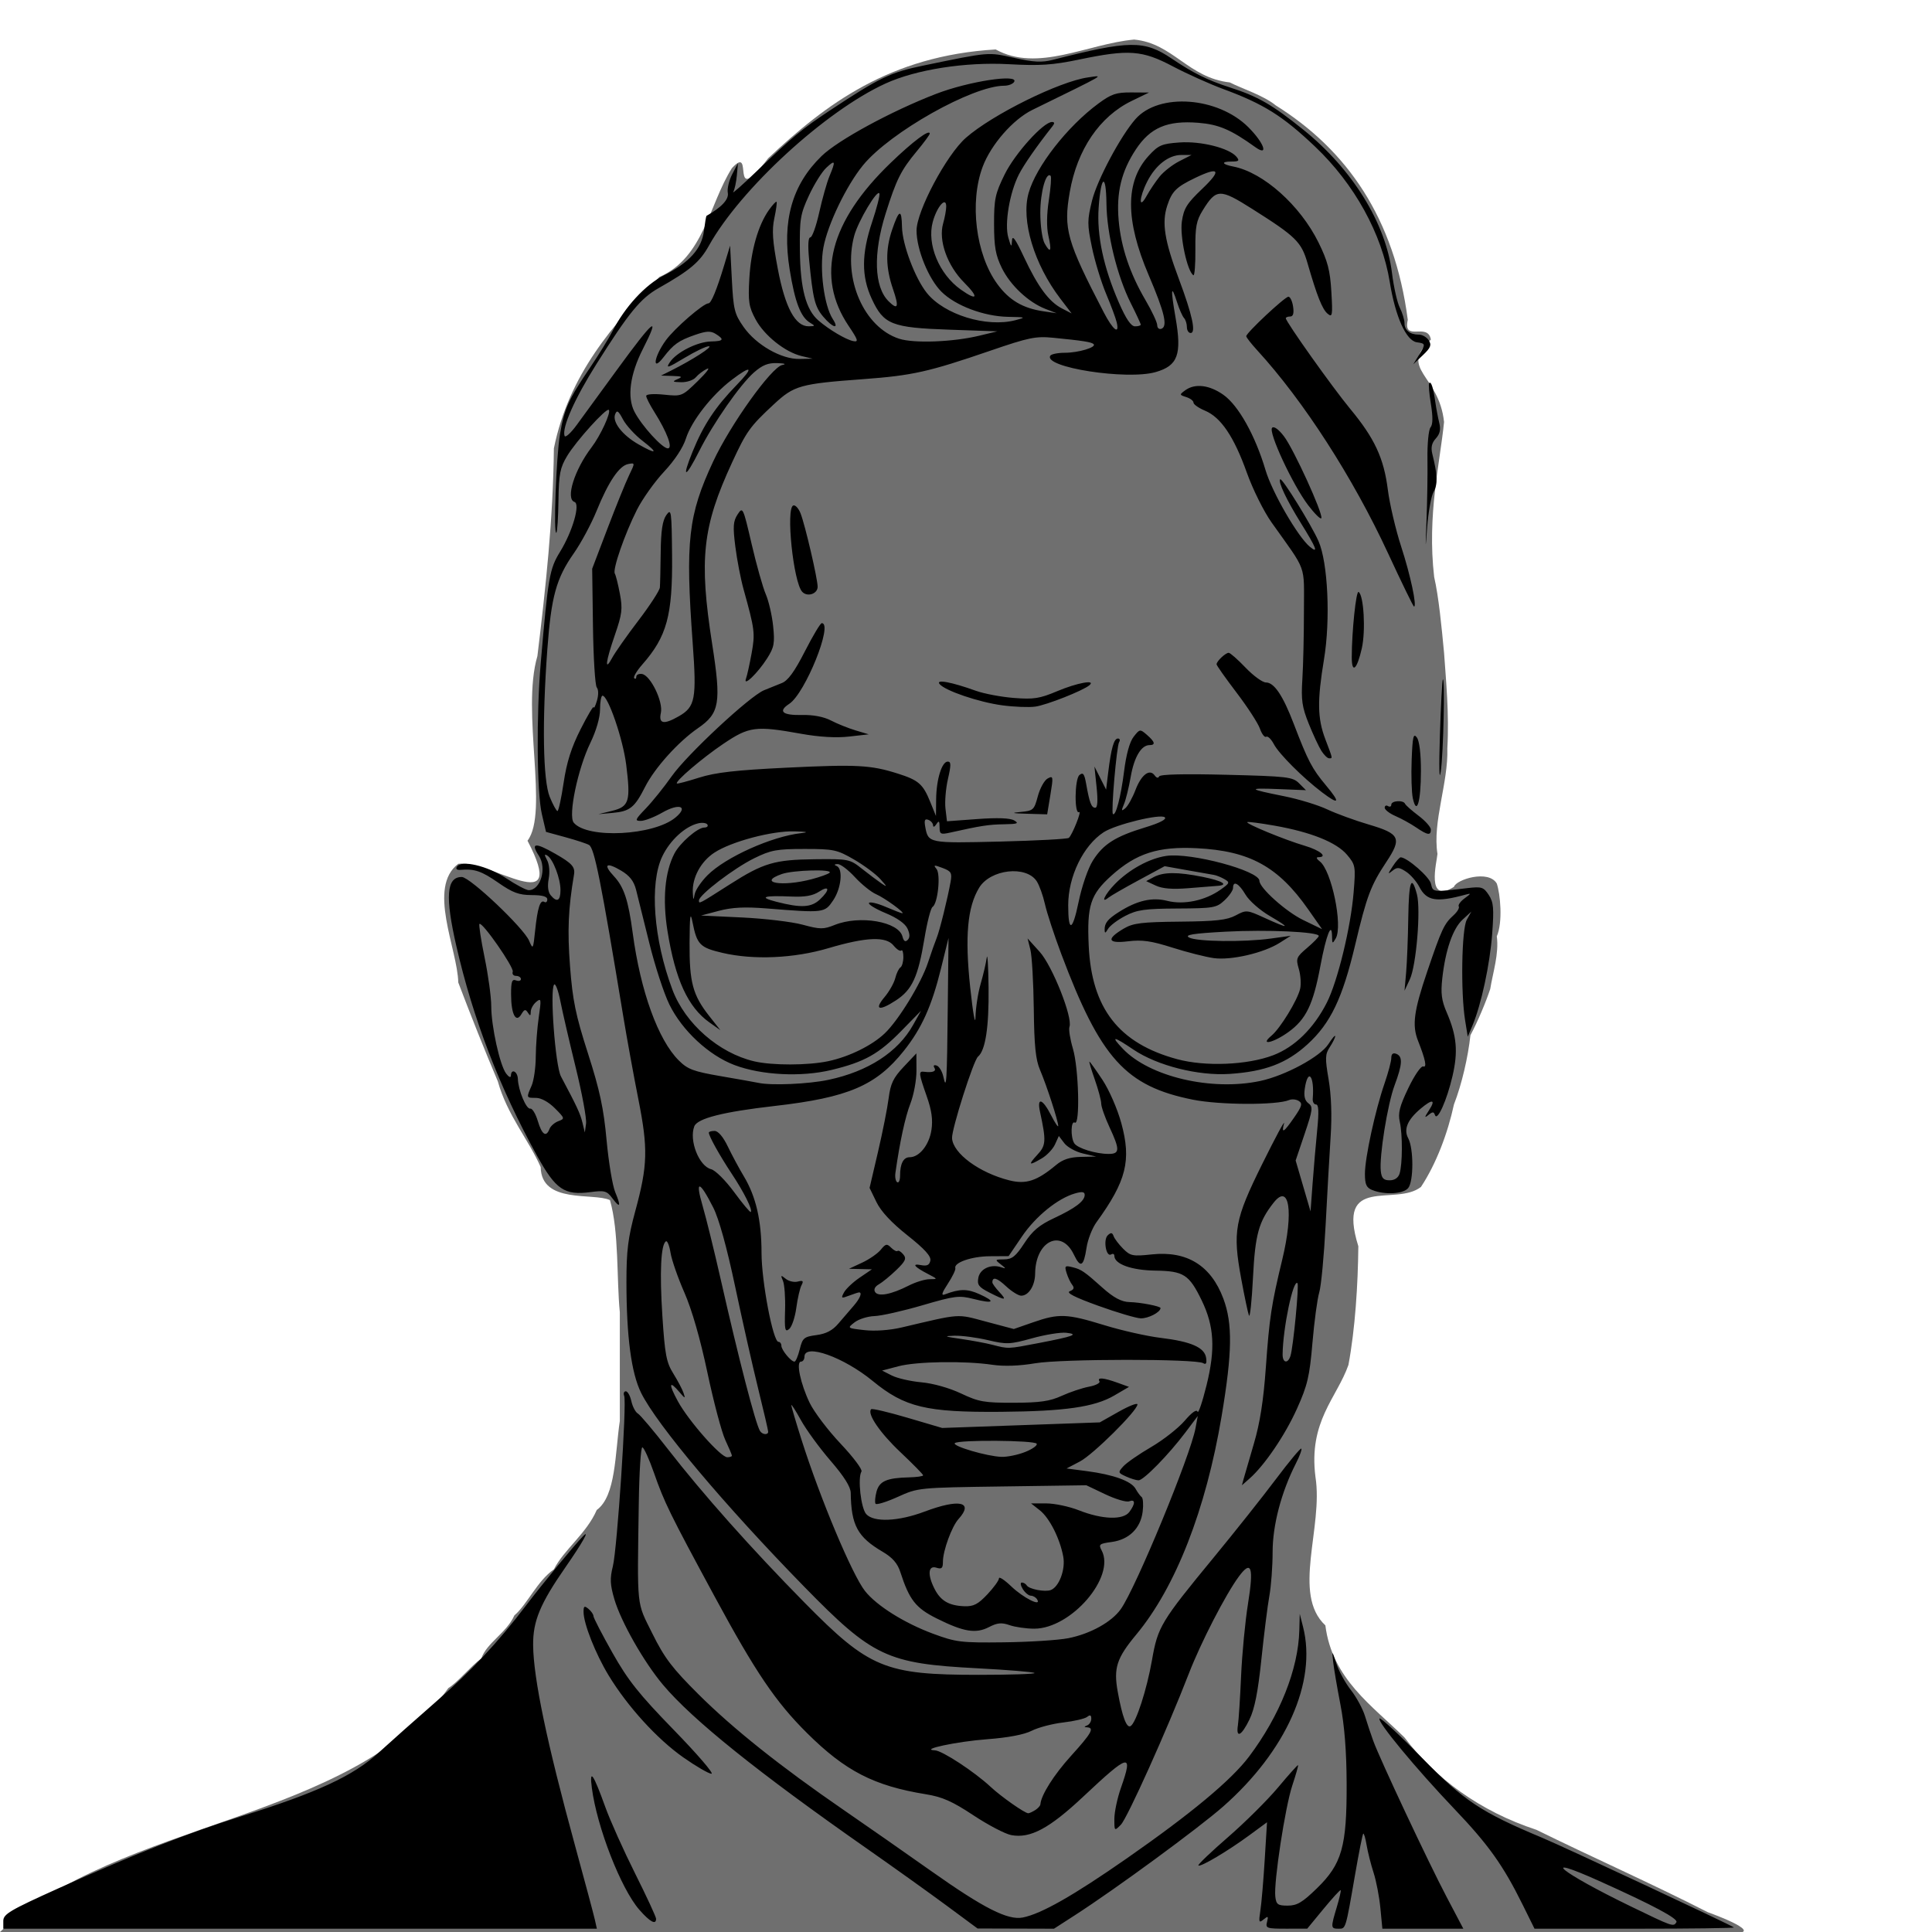 <?xml version='1.0' encoding='utf-8'?>
<!-- Generator: imaengine 6.0   -->
<svg xmlns:xlink="http://www.w3.org/1999/xlink" xmlns="http://www.w3.org/2000/svg" viewBox="0,0,586,586" style="enable-background:new 0 0 586 586;" version="1.1">
<defs/>
<g id="layer0">
<path d="M0,586C37.996,586 76.004,586 114,586C150.996,586 188.004,586 225,586C259.996,586 295.004,586 330,586C358.5,586 387.587,586 415,586C437.799,586 461.307,586 483,586C495.687,586 509.49,586 521,586C538.967,587.853 521.22,581.145 518,580C500.908,571.273 482.565,563.159 466,555C448.822,549.379 435.33,539.363 426,527C416.223,517.338 404.054,509.262 402,493C391.77,483.472 401.405,463.343 399,448C396.822,431.104 405.471,424.033 409,414C411.042,403.016 411.884,389.737 412,378C405.151,356.09 423.346,366.065 431,360C435.644,352.976 439.146,343.625 441,335C443.404,328.806 445.275,320.634 446,314C448.276,309.741 450.687,303.933 452,300C452.812,294.968 454.711,289.245 454,284C455.872,279.731 455.054,271.08 454,268C451.487,263.677 441.662,266.75 441,269C432.395,274.389 435.824,261.409 436,259C434.453,249.225 439.314,237.508 439,227C439.596,216.439 438.564,206.188 438,198C437.258,190.144 436.378,180.981 435,175C432.819,156.159 436.779,140.408 438,128C436.468,113.512 424.122,112.031 434,103C433.088,97.572 425.439,103.949 427,97C422.949,66.054 408.523,45.473 387,32C383.214,28.906 376.706,26.894 373,25C360.369,23.589 355.777,13.103 344,12C329.812,13.292 314.793,22.055 302,15C269.911,16.907 250.538,31.542 233,48C220.738,63.994 229.07,43.306 222,51C215.04,61.953 213.515,78.129 200,84C186.073,98.238 172.564,113.487 168,136C167.788,157.354 165.506,178.394 163,199C158.032,215.896 166.555,246.365 160,255C172.702,279.286 148.937,260.75 139,262C129.518,269.195 138.764,287.794 139,298C142.862,308.179 147.159,318.961 151,328C153.828,338.197 160.386,345.761 164,354C164.169,365.237 179.892,361.681 185,364C187.783,373.565 186.992,387.841 188,398C188,408.988 188,421.21 188,431C186.528,440.856 186.859,453.724 181,458C177.88,465.187 171.072,469.973 168,476C162.939,479.537 159.943,486.584 156,490C153.671,495.239 147.612,498.305 146,503C142.472,505.662 139.013,510.122 136,512C106.821,552.814 35.966,551.973 0,586Z" fill="#6F6F6F"/>
</g>
<g id="layer1">
<path d="M1,582.648C1,580.572 2.971,579.407 17.75,572.743C40.682,562.403 57.026,555.963 73,550.972C96.197,543.724 107.088,538.688 114.807,531.638C118.503,528.262 126.28,521.353 132.088,516.285C143.006,506.756 151.003,498.219 159.519,487C164.354,480.63 173.947,468.969 176.795,466C179.121,463.575 176.638,467.985 171.582,475.26C163.829,486.414 161.636,491.687 161.705,499C161.801,509.091 165.892,528.66 174.425,559.828C177.386,570.648 180.086,580.737 180.424,582.25L181.038,585L91.019,585L1,585L1,582.648ZM287,577.91C281.775,574.049 270.975,566.326 263,560.748C229.901,537.598 209.98,521.593 201.074,510.992C195.281,504.097 188.345,491.888 186.344,485.062C185.042,480.624 184.959,478.786 185.89,475.062C187.196,469.837 190.144,425.538 189.327,423.409C189.029,422.634 189.248,422 189.814,422C190.379,422 191.137,423.347 191.499,424.994C191.86,426.641 192.748,428.328 193.471,428.744C194.195,429.16 198.282,434 202.554,439.5C213.177,453.177 227.9,469.722 244,486.072C263.644,506.023 268.412,508 296.877,508C306.478,508 314.083,507.749 313.776,507.443C313.47,507.137 305.633,506.49 296.36,506.006C269.033,504.58 264.732,502.551 243.932,481.272C219.775,456.559 199.19,432.09 194.444,422.446C191.471,416.405 190.018,405.405 190.008,388.859C190.001,379.329 190.487,375.431 192.684,367.359C196.464,353.476 196.602,348.42 193.614,333.362C192.211,326.288 190.172,315.1 189.083,308.5C182.256,267.119 180.299,257.303 178.68,256.302C178.043,255.909 174.842,254.853 171.567,253.956L165.612,252.326L164.348,246.913C162.825,240.388 162.656,216.879 164.018,201C166.247,175.017 166.674,172.559 169.865,167.374C173.655,161.215 176.077,152.86 174.25,152.251C171.471,151.323 174.227,142.503 179.423,135.69C182.15,132.115 185.399,125.065 184.66,124.327C183.932,123.598 174.745,133.759 172.009,138.32C169.868,141.889 169.501,143.775 169.389,151.772C169.318,156.888 169.034,161.3 168.758,161.575C167.814,162.52 168.692,138.507 169.851,131.692C171.171,123.925 172.372,121.268 178.974,111.5C181.576,107.65 184.625,102.7 185.751,100.5C189.546,93.079 195.713,86.383 201.41,83.501C209.106,79.607 212.836,75.455 213.519,70.018C213.825,67.583 214.17,65.538 214.287,65.472C218.861,62.895 221.128,60.447 220.753,58.488C220.517,57.253 221.113,54.725 222.077,52.871L223.831,49.5L223.493,53.219C223.308,55.265 222.817,57.515 222.403,58.219C221.989,58.924 225.216,56.068 229.575,51.872C240.306,41.543 243.276,39.083 251.891,33.387C266.781,23.541 270.118,21.939 279.97,19.906C300.348,15.7 299.564,15.767 307.602,17.555C313.528,18.873 316.004,19 319.309,18.156C342.6,12.202 347.056,12.152 355.367,17.751C362.001,22.22 366.22,24.313 373,26.5C381.6,29.274 385.831,31.709 395.319,39.344C410.215,51.332 420.331,67.675 422.201,82.773C422.727,87.023 423.797,91.774 424.579,93.331C425.36,94.888 426,96.999 426,98.022C426,100.167 427.68,101.5 430.385,101.5C431.422,101.5 432.766,102.283 433.373,103.239C434.272,104.656 433.937,105.49 431.566,107.739L428.656,110.5L430.328,107.785C432.461,104.322 432.443,104.202 429.75,103.82C426.509,103.359 423.244,96.101 421.539,85.569C419.17,70.933 410.83,55.811 398.867,44.457C389.069,35.158 383.29,31.535 371.031,27.006C366.889,25.476 359.991,22.374 355.702,20.112C346.422,15.218 342.389,14.925 327.36,18.051C319.239,19.741 315.471,19.991 306,19.473C292.773,18.749 277.858,21.087 268.567,25.341C250.306,33.701 224.604,57.312 215.002,74.548C212.235,79.515 209.266,82.015 199.717,87.417C194.296,90.484 190.724,94.851 180.934,110.38C174.329,120.856 170.4,129.699 171.235,132.205C171.454,132.863 173.098,131.399 174.888,128.951C176.677,126.503 182.129,119.033 187.002,112.351C198.386,96.744 200.486,95.048 194.958,105.926C191.079,113.559 190.16,120.475 192.438,124.881C194.649,129.155 200.883,136 202.565,136C204.168,136 202.339,131.081 198.436,124.898C197.096,122.776 196,120.613 196,120.092C196,119.543 198.279,119.38 201.419,119.704C206.8,120.259 206.872,120.23 211.669,115.558C214.326,112.97 215.563,111.312 214.418,111.872C213.273,112.432 211.755,113.59 211.045,114.445C210.336,115.3 208.348,115.968 206.628,115.93C203.974,115.87 203.803,115.729 205.5,115C207.147,114.292 206.881,114.121 204,114.031L200.5,113.922L203.5,112.424C209.991,109.183 216.422,105.046 215,105.026C214.175,105.014 210.836,106.611 207.58,108.575C202.486,111.646 201.87,111.828 203.167,109.875C205.171,106.857 211.517,103.653 215.658,103.568C219.481,103.49 219.796,102.978 217.072,101.277C215.54,100.32 214.255,100.381 210.822,101.575C205.838,103.308 204.305,104.396 201.227,108.385C197.662,113.003 198.324,108.233 201.94,103.242C204.575,99.605 213.341,92 214.9,92C215.709,92 217.412,87.865 219.635,80.5L221.446,74.5L221.973,84.665C222.454,93.936 222.767,95.211 225.537,99.165C229.354,104.613 236.99,108.983 242.5,108.874L246.5,108.795L243.149,108.003C238.146,106.821 231.805,101.763 229.168,96.852C227.127,93.05 226.888,91.488 227.28,84.5C227.756,76.005 229.957,68.304 233.227,63.692C234.322,62.148 235.362,61.029 235.538,61.205C235.715,61.381 235.414,63.612 234.87,66.163C234.091,69.815 234.312,73.08 235.912,81.519C238.145,93.298 241.227,99.026 245.301,98.97C247.275,98.942 247.321,98.835 245.75,97.92C242.87,96.243 241.113,91.682 239.511,81.728C237.14,66.988 240.221,56.052 249.204,47.327C254.192,42.482 270.377,33.694 283.951,28.46C293.787,24.667 309.158,22.317 307.596,24.844C307.203,25.48 305.854,26 304.598,26C295.018,26 269.94,40.123 261.765,50.121C256.728,56.281 251.054,68.059 249.753,75.053C248.52,81.684 249.958,92.707 252.585,96.75C254.712,100.025 252.603,99.506 249.683,96.035C247.138,93.011 246.557,90.656 245.414,78.75C244.999,74.421 245.131,72 245.783,72C246.342,72 247.559,68.585 248.487,64.412C249.416,60.239 250.811,55.303 251.588,53.444C253.546,48.758 253.37,48.304 250.601,50.905C249.281,52.145 246.919,55.936 245.351,59.33C242.753,64.952 242.51,66.433 242.615,76C242.741,87.481 244.44,93.912 248.209,97.181C251.432,99.977 256.602,103.038 258.821,103.466C260.473,103.784 260.266,103.11 257.397,98.847C247.349,83.916 251.652,67.222 270.139,49.407C276.935,42.858 282,39.07 282,40.535C282,40.869 280.25,43.247 278.112,45.821C273.258,51.662 271.889,54.4 268.614,64.802C264.802,76.91 265.134,86.991 269.488,91.345C272.351,94.208 272.752,93.172 270.879,87.75C268.621,81.214 268.534,75.723 270.594,69.679C272.714,63.455 273.482,63.241 273.587,68.846C273.686,74.138 277.522,84.346 281.096,88.824C286.38,95.447 299.218,99.404 308,97.117C311.314,96.253 311.197,96.199 305.788,96.102C298.429,95.971 289.774,92.708 285.533,88.467C281.628,84.562 278,75.633 278,69.929C278,64.036 287.062,46.996 292.954,41.809C300.959,34.763 321.369,24.674 330.049,23.472C334.874,22.804 336.257,21.997 313.129,33.333C307.261,36.209 300.566,43.871 298.054,50.586C294.011,61.392 295.962,77.143 302.451,86.083C306.043,91.033 310.193,93.496 316.5,94.422L320.5,95.009L317.137,93.711C311.956,91.712 306.451,86.556 303.865,81.281C301.97,77.413 301.52,74.874 301.511,67.979C301.501,60.379 301.85,58.746 304.741,52.874C307.855,46.549 316.48,37 319.08,37C319.871,37 319.929,37.401 319.259,38.25C314.451,44.344 310.582,49.899 309.038,52.925C306.225,58.44 304.635,67.885 305.824,72.027C306.677,75.001 306.838,75.141 306.946,73C307.039,71.142 307.968,72.411 310.561,77.938C314.801,86.979 318.141,91.504 322.073,93.538L325.043,95.074L321.617,90.586C313.661,80.162 309.658,66.863 311.981,58.567C314.23,50.535 323.683,38.405 333.134,31.423C337.082,28.507 338.563,28.005 343.134,28.037L348.5,28.073L343.28,30.599C333.542,35.31 326.718,45.344 324.473,58.251C322.522,69.466 323.547,73.092 334.782,94.735C337.586,100.137 339.632,101.708 338.708,97.75C338.419,96.513 336.967,92.61 335.482,89.078C333.997,85.545 332.07,79.216 331.201,75.013C329.756,68.024 329.758,66.815 331.229,60.856C332.77,54.61 339.879,41.266 344.407,36.121C351.51,28.049 369.4,29.348 378.66,38.607C383.435,43.383 384.902,47.608 380.75,44.63C373.335,39.31 369.667,37.743 363.462,37.245C354.044,36.489 348.875,38.699 344.495,45.356C340.121,52.003 338.571,58.414 339.305,66.828C340.013,74.949 342.7,82.945 347.438,91.029C349.397,94.372 351,97.796 351,98.637C351,99.478 351.562,99.969 352.25,99.728C354.25,99.027 353.243,94.765 348.399,83.425C341.276,66.75 341.281,55.028 348.415,47.244C351.361,44.029 352.351,43.602 357.757,43.211C364.223,42.743 372.852,44.911 375.045,47.555C376.043,48.756 375.775,49 373.456,49C370.27,49 370.605,49.846 374.055,50.511C383.14,52.26 394.351,62.247 399.924,73.553C402.707,79.198 403.436,81.997 403.817,88.491C404.24,95.71 404.131,96.354 402.695,95.162C401.066,93.81 399.475,89.816 396.586,79.824C394.714,73.352 393.093,71.761 379.807,63.364C369.982,57.153 368.916,57.18 364.839,63.737C362.861,66.92 362.511,68.764 362.573,75.7C362.614,80.21 362.342,83.712 361.97,83.482C360.112,82.333 357.821,71.672 358.472,67.206C359.057,63.2 359.979,61.718 364.67,57.25C370.634,51.569 369.875,50.421 362.5,53.967C356.776,56.719 355.476,58.011 354.039,62.375C352.338,67.537 353.194,72.934 357.558,84.588C361.642,95.492 362.841,101 361.131,101C360.509,101 360,100.19 360,99.2C360,98.21 359.604,96.972 359.121,96.45C358.637,95.927 357.692,93.782 357.021,91.683C355.194,85.968 355.03,87.583 356.552,96.301C358.516,107.547 357.28,110.93 350.5,112.862C341.744,115.356 316.393,111.41 318.568,107.89C318.87,107.401 320.862,107 322.994,107C327.106,107 332.662,105.328 331.711,104.377C331.082,103.749 328.413,103.328 319.5,102.453C314.15,101.927 312.079,102.352 300.376,106.372C281.623,112.814 276.762,113.901 261.813,115.002C242.665,116.413 240.874,116.916 234.747,122.602C227.464,129.361 226.416,130.82 222.051,140.268C213.045,159.76 211.977,169.52 216.016,195.384C218.805,213.245 218.284,216.332 211.718,220.852C205.729,224.973 198.591,232.899 195.662,238.68C192.477,244.966 191.069,246.091 185.789,246.565L181.5,246.951L185.651,245.936C190.832,244.67 191.327,243.055 189.935,231.953C188.961,224.188 184.449,211.036 182.75,211.011C182.338,211.005 182,212.857 182,215.127C182,217.657 180.853,221.625 179.038,225.377C175.231,233.245 172.283,247.431 174.02,249.524C178.139,254.487 198.328,253.451 204.91,247.939C208.931,244.571 206.068,243.507 200.915,246.452C198.487,247.84 195.54,248.981 194.368,248.988C192.459,248.999 192.617,248.604 195.868,245.231C197.865,243.158 201.404,238.758 203.731,235.455C208.376,228.858 227.358,211.172 231.74,209.357C233.258,208.728 235.679,207.752 237.12,207.188C238.999,206.452 240.977,203.739 244.12,197.585C246.529,192.868 248.838,189.007 249.25,189.005C252.819,188.983 244.233,210.307 239.397,213.476C235.876,215.782 237.307,217.007 243.359,216.867C246.67,216.791 249.88,217.409 252.054,218.541C253.949,219.528 257.3,220.876 259.5,221.535L263.5,222.734L257.5,223.412C253.612,223.852 248.508,223.553 243,222.564C229.177,220.081 227.218,220.335 219.366,225.633C212.959,229.955 204.69,237.023 205.311,237.645C205.462,237.796 208.492,236.997 212.043,235.87C216.997,234.298 223.154,233.595 238.5,232.851C259.899,231.813 264.063,232.031 272.256,234.621C278.619,236.633 279.943,237.787 282.165,243.256L283.888,247.5L283.944,242.399C284.01,236.389 285.675,231 287.467,231C288.486,231 288.499,232.037 287.529,236.25C286.864,239.137 286.525,243.211 286.776,245.302L287.231,249.104L296.478,248.425C302.571,247.978 306.368,248.12 307.612,248.843C309.171,249.748 308.628,249.952 304.5,250.013C299.907,250.081 297.475,250.457 288.25,252.522C285.294,253.184 284.999,253.035 284.985,250.875C284.972,248.975 284.776,248.8 284,250C283.467,250.825 283.024,250.986 283.015,250.357C283.007,249.728 282.36,248.968 281.577,248.668C280.503,248.256 280.273,248.774 280.637,250.78C281.54,255.76 281.664,255.784 303.269,255.258C314.396,254.987 323.814,254.481 324.198,254.133C325.271,253.16 328.211,245.751 327.301,246.313C325.833,247.22 325.93,236.303 327.401,235.082C328.503,234.167 328.897,234.678 329.437,237.724C330.456,243.471 331.036,245 332.197,245C332.902,245 333.04,242.9 332.609,238.75L331.96,232.5L333.729,236L335.498,239.5L336.139,234.256C337.037,226.908 337.871,224 339.078,224C339.65,224 339.815,224.49 339.445,225.089C338.687,226.315 336.959,246.285 337.558,246.889C338.391,247.727 339.98,241.662 340.946,233.958C341.595,228.782 342.644,224.997 343.855,223.457C345.709,221.101 345.796,221.088 347.875,222.891C350.323,225.015 350.57,226 348.655,226C346.157,226 343.999,229.634 342.966,235.582C342.401,238.837 341.478,242.588 340.914,243.918C340.048,245.962 340.11,246.153 341.314,245.154C342.098,244.504 343.495,241.993 344.419,239.574C346.184,234.95 348.72,233.054 350.246,235.216C350.782,235.975 351.325,236.091 351.574,235.5C351.846,234.857 359.124,234.678 371.973,235C390.537,235.465 392.097,235.648 394.035,237.588L396.121,239.676L387.81,239.342C378.207,238.956 378.475,239.3 389.5,241.506C393.9,242.387 399.773,244.179 402.552,245.489C405.33,246.799 411.036,248.881 415.232,250.115C424.642,252.884 425.271,254.246 420.475,261.471C415.755,268.583 414.552,271.785 411.036,286.602C407.189,302.82 403.579,310.356 396.608,316.727C390.275,322.516 383.715,325.016 372.992,325.729C363.426,326.366 351.047,323.242 343.796,318.362C337.592,314.187 336.791,314.121 340.563,318.093C348.625,326.584 367.431,331.004 382.201,327.879C389.815,326.268 400.477,320.509 402.927,316.683C404.049,314.932 404.974,313.853 404.983,314.285C404.992,314.717 404.264,316.194 403.364,317.567C401.918,319.775 401.874,320.917 402.988,327.429C403.794,332.143 404.016,338.339 403.604,344.647C403.25,350.066 402.565,362.15 402.081,371.5C401.597,380.85 400.725,390.075 400.144,392C399.562,393.925 398.634,400.804 398.082,407.287C397.212,417.504 396.586,420.169 393.385,427.287C389.78,435.305 383.539,444.486 378.965,448.5L376.686,450.5L377.229,448.5C377.528,447.4 378.934,442.561 380.355,437.746C382.16,431.628 383.242,424.699 383.95,414.73C385.019,399.687 385.624,395.709 388.934,382C392.413,367.588 391.082,358.745 386.338,364.75C381.782,370.515 380.703,374.419 380.046,387.5C379.687,394.65 379.135,399.825 378.821,399C378.506,398.175 377.455,393.188 376.486,387.919C373.83,373.475 374.468,369.989 382.878,353C386.826,345.025 389.788,339.512 389.461,340.75C388.604,343.987 389.349,343.548 392.552,338.925C394.895,335.544 395.131,334.695 393.938,333.936C393.147,333.433 391.825,333.309 391,333.661C387.29,335.242 369.986,335.179 361.856,333.554C341.398,329.463 333.808,321.058 321.869,289.273C319.744,283.617 317.53,276.854 316.948,274.244C316.365,271.635 315.243,268.509 314.452,267.297C311.266,262.412 300.408,263.636 296.984,269.266C293.426,275.117 292.625,284.051 294.275,299.5C295.125,307.462 295.819,311.314 295.885,308.432C295.948,305.644 296.646,301.144 297.436,298.432C298.226,295.719 299.058,292.15 299.286,290.5C299.514,288.85 299.765,292.9 299.845,299.5C299.989,311.51 298.901,318.623 296.633,320.5C295.266,321.631 288.605,342.571 288.767,345.227C289.048,349.842 297.039,355.727 306.129,358.013C311.217,359.292 314.513,358.211 320.327,353.359C322.348,351.672 324.484,350.971 327.827,350.9L332.5,350.799L328.5,349.872C326.3,349.362 323.748,347.957 322.829,346.751L321.158,344.558L319.994,347.114C319.354,348.519 317.561,350.419 316.01,351.335C312.041,353.68 311.71,353.416 314.645,350.25C317.279,347.409 317.362,346.084 315.452,337.25C314.462,332.666 316.205,333.188 318.796,338.25C319.993,340.587 320.973,342.05 320.973,341.5C320.975,340.03 317.428,329.124 315.445,324.5C314.122,321.415 313.691,317.185 313.559,306C313.464,298.025 313.002,289.956 312.532,288.069L311.677,284.637L315.37,288.725C319.196,292.959 325.438,308.695 324.383,311.444C324.097,312.19 324.569,315.176 325.431,318.081C327.2,324.036 327.643,341.516 326,340.5C324.803,339.76 324.668,344.928 325.836,346.768C326.789,348.271 332.358,350 336.243,350C339.679,350 339.72,348.745 336.51,341.849C335.14,338.907 334.015,335.701 334.01,334.725C334.004,333.749 333.134,330.486 332.076,327.475C331.017,324.464 330.279,322 330.434,322C330.59,322 332.355,324.467 334.356,327.482C336.412,330.578 338.913,336.306 340.103,340.645C343.211,351.972 341.655,358.188 332.571,370.723C331.286,372.496 329.931,375.973 329.56,378.45C328.695,384.216 327.725,384.745 325.722,380.543C321.912,372.554 314.067,376.407 313.968,386.315C313.932,389.946 312.003,393 309.746,393C308.902,393 306.83,391.709 305.141,390.132C302.374,387.547 301,387.164 301,388.978C301,389.333 301.918,390.608 303.039,391.811C305.55,394.507 304.999,394.55 300.09,392.046C296.849,390.392 296.335,389.699 296.749,387.535C297.27,384.806 300.617,383.304 303.748,384.395C305.212,384.905 305.181,384.758 303.559,383.502C301.703,382.066 301.747,381.999 304.559,381.982C306.968,381.967 308.078,381.081 310.691,377.082C313.152,373.318 315.212,371.579 319.691,369.484C326.188,366.444 329,364.309 329,362.415C329,361.479 328.217,361.364 326.054,361.984C320.833,363.482 314.121,368.931 309.971,375.042L305.925,381L300.213,381.035C294.683,381.07 289.224,382.968 289.764,384.669C289.909,385.126 288.89,387.238 287.499,389.363C285.637,392.206 285.394,393.063 286.578,392.609C291.064,390.887 293.386,390.87 297.072,392.533C302.208,394.849 301.38,395.535 295.309,393.994C290.881,392.869 289.648,393.022 279.746,395.917C273.831,397.646 267.306,399.116 265.246,399.184C263.186,399.251 260.471,400.103 259.213,401.077C256.926,402.846 256.927,402.847 262.213,403.445C265.403,403.806 269.88,403.483 273.5,402.632C291.734,398.344 290.04,398.46 299.116,400.876L307.5,403.108L313.407,401.054C321.182,398.35 323.611,398.45 334.949,401.94C340.202,403.558 347.901,405.292 352.059,405.794C361.31,406.912 365.385,408.71 365.834,411.87C366.069,413.523 365.804,413.997 364.943,413.465C362.751,412.11 322.069,412.135 314,413.496C309.169,414.311 304.543,414.474 301,413.954C292.557,412.714 278.061,412.941 272.52,414.4L267.541,415.711L270.52,417.22C272.159,418.049 276.2,418.973 279.5,419.273C283.033,419.594 287.967,420.986 291.5,422.659C296.866,425.2 298.556,425.497 307.5,425.473C315.447,425.451 318.431,425.02 322.034,423.374C324.527,422.236 328.252,420.988 330.312,420.601C332.371,420.215 333.792,419.472 333.469,418.949C332.695,417.697 334.699,417.863 338.97,419.405L342.44,420.658L337.97,423.273C331.992,426.771 323.001,428.065 303.581,428.223C280.916,428.408 274.43,426.848 264.704,418.869C255.851,411.607 244,407.389 244,411.5C244,412.325 243.53,413 242.955,413C241.386,413 242.795,419.705 245.581,425.5C246.903,428.25 251.126,433.824 254.966,437.888C258.806,441.951 261.653,445.752 261.293,446.335C260.098,448.268 261.125,457.458 262.737,459.25C265.029,461.8 272.477,461.484 280.404,458.5C290.986,454.517 295.48,455.497 290.725,460.752C288.685,463.005 286,470.36 286,473.693C286,475.68 285.627,476.016 284,475.5C281.496,474.705 281.272,477.691 283.51,482.02C285.346,485.569 287.856,487.018 292.47,487.191C295.292,487.297 296.633,486.609 299.48,483.59C301.416,481.537 303,479.348 303,478.726C303,478.103 304.688,479.212 306.75,481.188C310.374,484.662 316.05,487.507 314.566,485.107C314.19,484.498 313.342,484 312.682,484C312.021,484 310.919,483.1 310.232,482C309.545,480.9 309.41,480 309.933,480C310.455,480 311.127,480.396 311.426,480.881C312.13,482.019 316.977,482.946 318.724,482.276C321.249,481.307 323.222,476 322.498,472.129C321.462,466.592 318.322,460.398 315.378,458.082L312.73,456L317.328,456C319.857,456 324.305,456.938 327.213,458.085C334.382,460.912 340.716,461.108 342.58,458.559C344.432,456.027 344.387,454.637 342.479,455.37C341.642,455.691 338.38,454.726 335.229,453.227L329.5,450.5L304,450.861C278.522,451.221 278.495,451.224 272.266,454.041C268.837,455.591 265.819,456.516 265.558,456.094C265.298,455.673 265.432,454.031 265.856,452.444C266.711,449.247 268.963,448.259 275.75,448.1C278.087,448.045 280,447.767 280,447.482C280,447.198 276.903,444.043 273.117,440.471C266.887,434.595 262.912,428.755 264.238,427.428C264.518,427.149 269.478,428.316 275.261,430.022L285.776,433.123L309.679,432.275L333.581,431.427L339.291,428.205C342.431,426.433 345,425.428 345,425.973C345,427.861 331.586,441.171 327.553,443.284L323.5,445.407L329.605,446.206C337.721,447.267 343.148,449.233 344.442,451.58C345.024,452.636 345.851,453.76 346.281,454.078C346.71,454.396 346.847,456.387 346.585,458.501C345.958,463.558 342.445,466.996 337.186,467.702C333.428,468.206 333.16,468.431 334.142,470.264C338.429,478.275 324.884,494 313.697,494C311.278,494 307.919,493.519 306.233,492.931C303.793,492.081 302.512,492.201 299.962,493.52C295.965,495.587 292.267,494.973 284.084,490.884C277.729,487.708 275.807,485.251 273.078,476.811C272.221,474.159 270.707,472.43 267.693,470.657C260.098,466.189 258.176,462.635 258.038,452.807C258.012,450.984 256.035,447.837 251.915,443.062C248.569,439.183 244.527,433.645 242.933,430.755C241.34,427.865 240.028,425.815 240.018,426.201C240.008,426.586 241.401,431.311 243.113,436.701C248.804,454.613 258.5,477.702 262.389,482.603C265.91,487.041 274.309,492.307 283,495.525C289.997,498.116 291.439,498.291 304.5,498.135C312.2,498.043 320.975,497.483 324,496.892C330.674,495.587 337.145,492.009 339.947,488.075C344.489,481.696 361.072,441.535 362.618,433.168L363.296,429.5L359.531,434.5C354.452,441.245 346.859,449 345.335,449C344.652,449 342.945,448.476 341.54,447.836C339.087,446.718 339.055,446.597 340.737,444.738C341.7,443.674 345.492,441.049 349.164,438.904C352.835,436.76 357.404,433.178 359.317,430.943C361.484,428.411 362.957,427.37 363.226,428.178C363.464,428.892 364.694,425.287 365.959,420.167C368.682,409.146 368.286,402.243 364.481,394.409C360.675,386.572 359.033,385.518 350.44,385.394C343.201,385.29 338,383.419 338,380.918C338,380.348 337.563,380.152 337.029,380.482C335.508,381.422 334.552,376.036 335.998,374.677C336.964,373.769 337.369,373.83 337.773,374.943C338.06,375.737 339.368,377.459 340.679,378.769C342.861,380.952 343.59,381.096 349.334,380.481C360.018,379.337 367.294,383.825 371.056,393.88C373.897,401.471 373.769,410.244 370.538,429.5C365.775,457.889 356.583,481.417 344.641,495.784C338.681,502.954 337.718,505.932 339.027,513.148C340.408,520.763 341.731,524.284 342.933,523.541C344.592,522.516 347.855,512.442 349.406,503.557C351.18,493.395 352.075,491.909 368.285,472.219C374.547,464.612 382.959,454.014 386.977,448.668C390.995,443.323 394.475,439.142 394.711,439.378C394.947,439.613 394.216,441.616 393.088,443.827C388.642,452.543 386,462.575 386,470.743C386,475.082 385.555,481.078 385.012,484.066C384.469,487.055 383.383,495.69 382.598,503.256C381.58,513.077 380.55,518.298 378.997,521.506C376.555,526.552 374.832,527.405 375.477,523.25C375.711,521.737 376.145,515.016 376.44,508.313C376.735,501.61 377.68,491.755 378.539,486.414C380.326,475.309 379.56,473.031 375.767,478.165C371.751,483.602 364.236,498.189 360.571,507.664C354.012,524.618 341.912,551.515 339.964,553.472C338.011,555.434 338,555.424 338,551.697C338,549.636 338.9,545.389 340,542.26C343.786,531.489 342.578,531.77 328.586,544.919C318.277,554.607 312.507,557.693 306.728,556.609C304.881,556.262 299.718,553.563 295.256,550.61C288.834,546.36 285.824,545.027 280.821,544.217C265.104,541.67 256.374,537.175 244.782,525.661C235.272,516.216 229.177,507.212 216.794,484.314C203.107,459.003 201.511,455.752 198.364,446.75C196.873,442.488 195.282,439 194.827,439C194.372,439 193.89,446.538 193.755,455.75C193.277,488.423 192.986,485.623 197.894,495.523C201.553,502.903 203.895,505.984 211.899,513.943C222.414,524.4 236.799,535.858 255.911,549C262.71,553.675 274.693,562.039 282.541,567.586C298.441,578.825 305.719,582.506 310.248,581.6C315.869,580.476 325.596,574.944 341.778,563.669C361.353,550.029 373.49,539.92 378.856,532.789C388.173,520.406 393.794,506.288 394.1,494.5L394.23,489.5L395.242,493.5C399.456,510.148 390.131,531.088 371.003,547.932C363.581,554.469 338.479,572.878 326.095,580.868L319.69,585L308.095,584.966L296.5,584.932L287,577.91ZM314,549.021C314.825,548.5 315.527,547.719 315.561,547.286C315.781,544.439 319.651,538.322 324.89,532.541C331.079,525.711 332.008,524.064 329.75,523.921C328.75,523.858 328.75,523.741 329.75,523.338C330.438,523.06 331,522.141 331,521.294C331,520.197 330.641,520.042 329.75,520.754C329.062,521.304 325.8,522.065 322.5,522.447C319.2,522.829 314.89,523.961 312.923,524.964C310.636,526.13 305.768,527.055 299.423,527.53C290.224,528.219 278.709,530.67 283.584,530.901C285.82,531.007 295.582,537.413 300.5,542.002C303.69,544.978 310.869,550.01 311.89,549.985C312.225,549.976 313.175,549.543 314,549.021ZM222,441.527C222,441.266 221.098,439.129 219.996,436.777C218.894,434.425 216.452,425.223 214.569,416.329C212.391,406.037 209.85,397.208 207.58,392.045C205.618,387.583 203.729,382.156 203.381,379.984C203.034,377.813 202.408,376.248 201.99,376.506C200.45,377.458 200.047,385.855 200.905,399.1C201.667,410.862 202.114,413.227 204.216,416.6C205.552,418.745 206.952,421.4 207.325,422.5C207.938,424.306 207.818,424.281 206.092,422.25C202.921,418.52 202.713,419.701 205.604,425.013C208.845,430.968 218.573,442 220.584,442C221.363,442 222,441.787 222,441.527ZM310.973,440.394C313.181,439.511 314.738,438.386 314.434,437.894C313.781,436.836 290.661,436.673 289.615,437.718C288.731,438.602 299.299,441.72 303.73,441.882C305.506,441.947 308.766,441.277 310.973,440.394ZM232.997,434.25C232.995,433.837 231.608,427.875 229.915,421C228.222,414.125 225.084,400.201 222.941,390.058C220.468,378.357 218.058,369.667 216.347,366.285C212.148,357.986 210.77,357.725 213.087,365.666C214.183,369.425 216.659,379.475 218.589,388C224.074,412.227 229.152,431.819 230.519,434.031C231.225,435.174 233.001,435.331 232.997,434.25ZM242.574,409.25C243.424,405.808 243.841,405.454 247.65,404.946C250.593,404.553 252.525,403.536 254.297,401.446C255.67,399.826 257.74,397.419 258.897,396.097C260.841,393.876 261.605,392 260.565,392C260.326,392 258.964,392.444 257.538,392.986C255.154,393.892 255.03,393.813 255.997,392.005C256.576,390.923 258.718,388.905 260.757,387.519L264.464,385L260.982,384.919L257.5,384.838L261.491,382.981C263.686,381.959 266.237,380.191 267.159,379.051C268.631,377.234 269.016,377.159 270.299,378.442C271.104,379.247 271.976,379.69 272.238,379.428C272.501,379.166 273.28,379.632 273.97,380.464C275.016,381.724 274.661,382.518 271.838,385.238C269.976,387.032 267.596,388.978 266.551,389.562C265.383,390.214 264.947,391.105 265.42,391.87C266.361,393.393 270.312,392.645 275.614,389.942C277.709,388.874 280.565,387.997 281.961,387.994C284.483,387.988 284.48,387.977 281.5,386.431C277.282,384.243 276.42,383.166 279.332,383.723C281.175,384.075 281.911,383.721 282.187,382.349C282.452,381.031 280.459,378.835 275.242,374.7C270.408,370.868 267.217,367.442 265.838,364.604L263.752,360.309L266.302,349.405C267.705,343.407 269.163,336.064 269.543,333.087C270.105,328.675 270.946,326.917 274.091,323.587L277.95,319.5L277.975,324.713C277.989,327.58 277.162,332.08 276.138,334.713C274.553,338.788 272.906,346.413 271.588,355.774C271.412,357.024 271.658,358.289 272.134,358.583C272.61,358.877 273,358.003 273,356.641C273,352.949 274.009,351 275.918,351C278.851,351 281.839,347.255 282.518,342.73C282.987,339.6 282.594,336.794 281.082,332.494C278.654,325.585 278.572,324.857 280.25,325.075C282.882,325.416 284.091,324.957 283.42,323.87C282.996,323.185 283.268,322.922 284.111,323.203C284.875,323.457 285.784,324.978 286.132,326.582C287.07,330.917 287.222,328.52 287.47,305.5L287.697,284.5L285.411,293.773C282.603,305.165 279.556,311.923 274.184,318.68C265.76,329.273 257.285,332.9 235,335.448C219.32,337.241 211.514,339.219 210.587,341.633C208.949,345.904 212.019,353.716 215.7,354.64C216.98,354.961 220.075,358.044 222.682,361.593C225.257,365.1 227.524,367.81 227.719,367.614C228.343,366.99 225.695,361.674 221.934,356C218.299,350.515 215,344.592 215,343.55C215,343.247 215.787,343.011 216.75,343.024C217.838,343.038 219.358,344.834 220.769,347.774C222.017,350.373 224.201,354.437 225.624,356.804C229.295,362.915 230.975,370.191 230.981,380C230.986,388.714 234.469,407 236.123,407C236.605,407 237,407.527 237,408.171C237,409.46 239.916,413 240.979,413C241.346,413 242.064,411.312 242.574,409.25ZM391.417,411.25C392.271,408.543 394.078,389.745 393.537,389.204C392.247,387.914 389.14,402.77 389.031,410.75C388.994,413.412 390.627,413.754 391.417,411.25ZM315,407.375C325.687,405.321 327.369,404.696 323.42,404.248C321.726,404.056 317.068,404.806 313.068,405.914C306.328,407.782 305.346,407.823 299.648,406.479C296.267,405.682 291.7,405.08 289.5,405.142C286.087,405.237 286.381,405.381 291.5,406.119C294.8,406.595 299.075,407.392 301,407.89C305.937,409.167 305.618,409.179 315,407.375ZM399.523,342.75C400.076,337.183 399.974,335 399.159,335C398.534,335 398.09,334.212 398.17,333.25C398.751,326.315 396.703,323.754 395.753,330.228C395.424,332.47 395.769,333.842 396.863,334.642C398.292,335.686 398.178,336.608 395.717,343.897L392.985,351.991L395.242,359.71L397.5,367.428L398.126,358.964C398.471,354.309 399.1,347.012 399.523,342.75ZM251.312,327.522C263.301,324.982 272.333,319.128 276.934,310.917L279.368,306.573L273.431,312.64C266.522,319.701 262.238,322.102 252.231,324.522C243.036,326.745 230.947,326.135 222.753,323.034C214.969,320.088 206.895,312.572 203.026,304.672C201.364,301.277 198.622,292.875 196.933,286C195.243,279.125 193.437,271.854 192.918,269.841C192.241,267.215 190.955,265.581 188.361,264.051C183.84,261.383 182.85,262.168 186.202,265.76C189.261,269.038 190.567,272.985 191.908,283C194.266,300.621 199.597,315.37 205.87,321.633C208.59,324.348 210.306,324.988 218.754,326.439C224.114,327.359 229.175,328.26 230,328.44C233.947,329.303 245.196,328.818 251.312,327.522ZM251.201,321.876C257.542,320.53 264.451,317.134 268.33,313.455C272.532,309.47 279.388,298.263 281.457,292C282.456,288.975 283.646,285.6 284.102,284.5C284.985,282.369 287.428,272.514 288.329,267.445C288.807,264.754 288.514,264.255 285.863,263.254C283.286,262.282 283.024,262.324 284.042,263.55C285.383,265.167 284.456,274.096 282.842,275.096C282.313,275.424 281.217,279.699 280.406,284.596C278.464,296.328 276.687,300.195 271.754,303.424C266.621,306.785 265.029,306.308 268.321,302.395C269.723,300.729 271.174,298.154 271.546,296.673C271.917,295.193 272.622,293.734 273.111,293.432C273.6,293.129 274,291.709 274,290.274C274,288.84 273.719,287.948 273.376,288.291C273.033,288.634 271.977,287.958 271.031,286.789C268.731,283.95 262.75,284.195 251.235,287.602C240.826,290.681 228.607,291.223 219.165,289.025C212.285,287.423 211.394,286.512 210.049,279.703C209.385,276.34 209.206,277.598 209.153,286C209.079,297.923 210.132,301.843 215.106,308.157L218.5,312.465L215.195,310.125C208.679,305.512 204.832,297.147 202.467,282.454C200.912,272.791 201.646,264.519 204.557,258.889C206.222,255.671 211.597,251 213.636,251C214.451,251 214.866,250.592 214.558,250.094C214.25,249.596 212.986,249.432 211.749,249.732C207.759,250.696 203.263,254.826 200.909,259.687C196.933,267.901 198.217,284.95 203.96,300.202C207.825,310.465 218.006,319.383 228.746,321.914C234.179,323.195 245.072,323.176 251.201,321.876ZM386.157,320.075C392.693,317.592 398.496,311.902 402.452,304.096C405.739,297.608 409.714,281.239 410.573,270.651C411.214,262.755 411.137,262.316 408.578,259.275C405.398,255.496 397.663,252.388 386.569,250.429C382.206,249.66 378.488,249.178 378.307,249.36C377.812,249.855 389.755,254.765 395.75,256.531C400.457,257.918 402.894,260 399.809,260C399.14,260 399.348,260.548 400.283,261.25C403.857,263.934 407.367,280.809 405.146,284.632C404.151,286.344 404.058,286.296 404.03,284.05C403.971,279.233 402.244,283.596 400.488,293C398.305,304.688 396.148,309.156 390.823,313.013C386.22,316.347 381.88,317.286 385.658,314.131C388.338,311.893 393.541,303.384 394.351,299.915C394.683,298.494 394.504,295.794 393.954,293.915C393.015,290.715 393.174,290.311 396.476,287.5C398.414,285.85 400,284.225 400,283.888C400,282.633 384.239,281.91 371.722,282.59C361.876,283.126 359.221,283.547 360.637,284.347C362.898,285.625 377.253,285.811 385.5,284.67L391.5,283.839L388.149,285.966C383.297,289.046 373.451,291.334 368.165,290.609C365.724,290.275 360.076,288.843 355.614,287.427C349.141,285.373 346.415,284.986 342.138,285.512C335.904,286.279 335.456,284.806 340.948,281.598C343.716,279.982 346.387,279.658 357.867,279.549C368.786,279.445 372.157,279.068 374.799,277.658C378.031,275.934 378.21,275.949 383.67,278.449C391.127,281.863 391.662,281.633 385.125,277.823C382.158,276.094 378.866,273.192 377.776,271.345C375.75,267.911 374,266.975 374,269.326C374,270.055 372.839,271.742 371.419,273.076C369.002,275.346 368.1,275.504 357.169,275.563C347.205,275.616 344.887,275.944 341.304,277.806C338.996,279.005 336.647,280.777 336.084,281.743C335.286,283.114 335.057,283.17 335.046,282C335.025,279.976 335.977,278.787 339.32,276.658C344.853,273.135 349.444,272.071 354.062,273.244C359.094,274.521 365.578,273.149 370.256,269.817C373.018,267.851 373.095,267.631 371.362,266.641C370.338,266.056 368.905,265.483 368.177,265.367C367.449,265.25 363.795,264.609 360.057,263.941L353.26,262.726L345.38,266.978C341.046,269.316 336.938,271.683 336.25,272.237C333.677,274.311 335.104,271.273 338.181,268.126C342.487,263.722 348.617,260.366 353.742,259.607C361.147,258.511 382,264.095 382,267.174C382,269.308 390.047,276.522 395.225,279.031L401.011,281.834L396.783,275.806C387.671,262.816 379.036,258.079 363,257.273C351.289,256.685 344.641,258.82 337.115,265.586C330.736,271.322 329.658,274.649 330.221,286.855C331.098,305.855 339.358,316.465 357,321.25C365.559,323.571 378.303,323.058 386.157,320.075ZM275.253,281.656C274.562,280.139 272.126,278.414 268.624,276.963C265.579,275.701 263.306,274.314 263.573,273.882C263.84,273.45 266.108,273.975 268.612,275.048C271.117,276.122 273.388,277 273.66,277C274.721,277 268.345,272.355 265.73,271.224C264.207,270.564 261.301,268.219 259.272,266.013C257.242,263.806 254.889,262.036 254.041,262.079C253.012,262.132 252.915,262.325 253.75,262.662C255.779,263.481 255.181,269.437 252.7,273.102C250.119,276.915 249.962,276.934 232.5,275.541C225.903,275.014 222.05,275.205 218.068,276.258L212.636,277.693L225.068,278.282C231.906,278.605 240.17,279.59 243.434,280.47C248.794,281.916 249.738,281.922 253.204,280.535C260.767,277.509 272.541,279.527 273.724,284.053C274.1,285.491 274.588,285.812 275.307,285.093C276.025,284.375 276.009,283.315 275.253,281.656ZM331.483,261.027C334.636,256.033 338.289,253.714 347.34,250.965C351.692,249.644 353.911,248.511 353.317,247.917C352.117,246.717 338.358,250.064 334.737,252.436C328.544,256.494 324,265.865 324,274.577C324,282.902 325.294,282.549 327.118,273.727C328.137,268.796 330,263.377 331.483,261.027ZM248.686,272.826C251.813,269.888 251.623,268.362 248.393,270.478C246.558,271.68 244.113,272.114 240.143,271.94C231.527,271.564 229.958,272.098 235.5,273.523C242.969,275.443 246.075,275.278 248.686,272.826ZM221.427,268.203C231.539,261.755 234.936,260.751 247.078,260.617C257.401,260.503 257.746,260.572 261.44,263.5C263.522,265.15 266.187,267.154 267.362,267.954C269.192,269.199 269.142,269.01 267.022,266.647C265.659,265.129 262.059,262.449 259.022,260.693C253.87,257.714 252.864,257.5 244,257.5C235.602,257.5 233.833,257.827 228.753,260.322C222.626,263.331 212,271.444 212,273.114C212,274.234 211.823,274.326 221.427,268.203ZM214.613,265.453C220.085,259.982 234.117,253.68 243,252.704C245.435,252.437 244.82,252.271 240.98,252.16C234.183,251.963 221.81,255.252 216.671,258.622C212.565,261.314 209.916,266.218 210.136,270.718C210.255,273.138 210.329,273.202 210.711,271.208C210.953,269.948 212.708,267.358 214.613,265.453ZM246.202,266.671C248.787,265.989 251.225,265.108 251.618,264.715C252.764,263.57 240.611,263.891 237.149,265.098C229.582,267.736 237.17,269.054 246.202,266.671ZM170.955,237.415C171.883,231.179 173.294,226.734 176.112,221.165C178.246,216.949 180.032,213.95 180.082,214.5C180.131,215.05 180.567,214.177 181.05,212.56C181.57,210.82 181.554,209.167 181.01,208.512C180.505,207.904 179.984,199.552 179.853,189.953L179.615,172.5L184.273,160.272C186.836,153.547 189.769,146.312 190.792,144.194C192.65,140.348 192.65,140.344 190.544,140.747C187.811,141.269 184.557,146.095 180.932,155.003C179.333,158.932 176.23,164.705 174.037,167.831C168.712,175.423 167.191,180.95 166.01,197C164.395,218.967 164.688,236.721 166.75,241.736C167.713,244.077 168.765,245.994 169.089,245.996C169.413,245.998 170.253,242.137 170.955,237.415ZM205.898,217.25C210.882,214.4 211.338,211.993 210.1,195.031C207.842,164.086 208.726,156.239 216.304,140C221.561,128.736 234.02,111.332 237.28,110.702C238.633,110.44 238.049,110.219 235.785,110.136C232.967,110.033 231.248,110.721 228.67,112.985C224.5,116.646 216.33,128.364 212.15,136.677C207.844,145.243 206.644,145.412 210.08,136.968C213.379,128.861 216.976,123.425 223.457,116.75C228.795,111.253 228.052,110.553 221.877,115.263C215.845,119.864 209.728,127.713 208.054,133C207.177,135.77 204.629,139.638 201.425,143.06C198.562,146.118 194.848,151.339 193.171,154.661C189.483,161.968 185.741,172.772 186.484,173.973C186.78,174.453 187.469,177.203 188.016,180.084C188.884,184.663 188.694,186.237 186.505,192.579C183.664,200.81 183.299,203.947 185.7,199.5C186.59,197.85 190.172,192.758 193.66,188.185C197.147,183.611 200.067,179.111 200.148,178.185C200.229,177.258 200.342,172.45 200.398,167.5C200.472,160.973 200.941,157.877 202.106,156.233C203.613,154.105 203.721,154.87 203.847,168.625C204.014,186.677 202.263,193.075 194.848,201.52C193.135,203.471 192.019,205.352 192.367,205.7C192.715,206.048 193,205.848 193,205.255C193,204.662 193.773,204.29 194.717,204.429C197.293,204.807 201.196,212.829 200.452,216.217C199.717,219.565 201.318,219.869 205.898,217.25ZM194.93,133.75C192.606,131.963 189.922,129.028 188.967,127.23C187.538,124.54 187.112,124.265 186.569,125.68C185.679,127.999 188.76,131.969 193.594,134.734C199.22,137.951 199.818,137.51 194.93,133.75ZM297,101.828L302.5,100.5L288,99.997C270.446,99.389 268.044,98.44 264.434,90.685C261.248,83.843 261.279,77.002 264.538,67.291C265.934,63.132 266.924,59.273 266.738,58.715C266.214,57.143 260.311,67.018 259.096,71.5C255.581,84.463 262.024,99.255 272.704,102.738C277.172,104.195 289.036,103.751 297,101.828ZM346,98.472C346,98.181 344.663,95.295 343.029,92.058C338.853,83.784 335.704,70.958 335.601,61.793C335.493,52.34 333.941,53.087 333.237,62.931C332.634,71.353 334.692,81.05 339.348,91.731C341.523,96.721 343.042,98.968 344.25,98.981C345.212,98.991 346,98.762 346,98.472ZM292.479,85.742C287.324,80.588 284.587,72.927 286.062,67.784C286.578,65.985 287,63.668 287,62.634C287,59.427 284.162,62.685 282.912,67.327C281.09,74.093 284.849,83.163 291.403,87.82C296.452,91.407 297.03,90.293 292.479,85.742ZM317.984,71.472C317.415,68.975 317.468,64.964 318.128,60.672C318.706,56.917 318.95,53.616 318.67,53.337C317.299,51.965 315.54,58.238 315.54,64.5C315.54,68.42 316.117,72.528 316.851,73.836C318.653,77.045 319.06,76.194 317.984,71.472ZM351.714,53.573C352.932,52.059 355.615,49.961 357.676,48.91L361.423,47L358.346,47C354.469,47 350.515,50.07 347.972,55.055C345.48,59.939 345.317,63.886 347.792,59.413C348.731,57.715 350.497,55.087 351.714,53.573ZM384.305,582.943C384.77,581.164 384.628,581.062 383.258,582.193C381.844,583.359 381.739,583.069 382.287,579.5C382.625,577.3 383.217,570.373 383.602,564.107L384.303,552.713L378.901,556.684C372.38,561.479 364.07,566.403 363.486,565.819C363.252,565.586 367.286,561.73 372.449,557.252C377.612,552.773 384.46,545.972 387.668,542.137C390.875,538.303 393.599,535.266 393.722,535.389C393.844,535.511 393.057,538.286 391.972,541.556C389.803,548.089 386.315,570.888 386.816,575.25C387.094,577.658 387.562,578 390.588,578C393.404,578 395.039,577.03 399.435,572.75C407.032,565.354 408.515,560.131 408.452,541C408.42,531.209 407.807,523.415 406.565,517C405.553,511.775 404.56,505.925 404.358,504C403.992,500.502 403.992,500.503 405.356,504.635C406.107,506.91 408.086,510.51 409.755,512.635C411.424,514.761 413.341,518.3 414.015,520.5C414.69,522.7 415.815,526.075 416.516,528C418.56,533.615 433.224,564.819 438.766,575.345L443.849,585L431.569,585L419.289,585L418.688,578.75C418.358,575.312 417.428,570.475 416.621,568C415.815,565.525 414.867,561.767 414.513,559.648C414.16,557.529 413.696,555.971 413.482,556.185C413.268,556.398 412.161,561.957 411.021,568.537C408.101,585.391 408.221,585 405.981,585C403.611,585 403.587,584.691 405.463,578.456C406.268,575.781 406.798,573.465 406.641,573.308C406.485,573.151 404.139,575.714 401.428,579.004L396.5,584.986L390.133,584.993C384.199,585 383.803,584.86 384.305,582.943ZM461.798,577.642C455.917,565.757 451.464,559.516 441.147,548.697C429.481,536.464 417.582,522.084 418.427,521.24C418.762,520.905 424.54,526.262 431.268,533.144C444.116,546.288 449.157,549.637 467.878,557.466C474.576,560.267 525.198,583.945 525.917,584.613C526.146,584.826 512.632,585 495.886,585L465.439,585L461.798,577.642ZM508.48,583.032C509.124,581.99 501.457,577.896 485.063,570.528C466.108,562.009 473.446,567.949 494.5,578.167C507.398,584.427 507.579,584.49 508.48,583.032ZM193.941,579.28C188.365,572.93 181.06,554.206 179.516,542.307C178.727,536.228 179.954,537.971 183.598,548.108C185.06,552.174 189.123,561.231 192.628,568.236C196.133,575.24 199,581.428 199,581.986C199,583.941 197.178,582.967 193.941,579.28ZM207.219,533.017C199.317,527.468 190.328,517.594 184.613,508.186C180.604,501.586 177,492.458 177,488.903C177,487.107 177.246,486.959 178.5,488C179.325,488.685 180,489.663 180,490.175C180,490.686 182.588,495.688 185.75,501.291C190.49,509.688 193.766,513.808 204.398,524.739C211.491,532.032 216.624,538 215.804,538C214.984,538 211.121,535.758 207.219,533.017ZM333.117,396.059C325.969,393.482 323.278,392.107 324.479,391.646C325.71,391.174 325.933,390.611 325.235,389.738C324.69,389.057 323.915,387.426 323.512,386.114C322.84,383.926 322.998,383.783 325.415,384.389C327.985,385.034 328.964,385.709 334.408,390.59C337.772,393.606 340.188,394.89 342.591,394.938C345.833,395.003 352,396.19 352,396.749C352,398.005 348.297,399.931 346,399.869C344.625,399.832 338.828,398.118 333.117,396.059ZM185.684,363.376C184.066,361.213 183.356,361.017 179.167,361.572C171.188,362.631 168.571,360.853 162.857,350.491C151.515,329.926 143.482,309.05 138.426,287C134.963,271.899 135.422,266 140.059,266C142.528,266 158.825,281.429 160.488,285.341C161.655,288.086 161.717,287.982 162.315,282.258C163.038,275.346 163.857,272.793 165.105,273.565C165.597,273.869 166,273.529 166,272.809C166,271.916 164.491,271.496 161.25,271.487C157.4,271.476 155.484,270.765 151.138,267.737C146.068,264.204 143.921,263.473 139.692,263.84C138.594,263.935 138.154,263.559 138.572,262.883C139.892,260.747 147.833,262.606 153.519,266.381C156.516,268.371 159.596,270 160.362,270C163.957,270 165.926,263.343 163.449,259.563C160.861,255.612 162.282,255.442 168.441,258.966C173.515,261.869 174.496,262.967 174.101,265.302C172.359,275.599 172.071,282.227 172.895,293.056C173.686,303.454 174.583,307.81 178.351,319.552C181.92,330.676 183.094,336.147 183.982,345.805C184.599,352.516 185.782,359.628 186.611,361.611C188.442,365.993 188.112,366.622 185.684,363.376ZM166.67,342.416C167.005,341.545 168.216,340.486 169.362,340.062C171.369,339.319 171.331,339.177 168.299,336.146C166.4,334.246 164.133,333 162.577,333C159.598,333 159.607,333.025 161.236,329.315C161.916,327.767 162.488,323.8 162.506,320.5C162.524,317.2 162.934,311.803 163.415,308.507C164.22,303.004 164.157,302.625 162.646,303.879C161.741,304.63 160.993,305.977 160.985,306.872C160.972,308.179 160.798,308.23 160.102,307.13C159.401,306.024 159.022,306.12 158.135,307.63C156.487,310.436 155.034,307.649 155.015,301.643C155.003,297.733 155.292,296.898 156.5,297.362C157.325,297.678 158,297.501 158,296.969C158,296.436 157.339,296 156.531,296C155.724,296 155.269,295.438 155.521,294.75C155.99,293.472 146.224,279.443 145.423,280.244C145.18,280.487 145.885,285.081 146.99,290.453C148.096,295.825 149,302.444 149,305.163C149,311.271 151.617,323.117 153.521,325.632C154.342,326.716 154.95,326.975 154.968,326.25C155.025,324.003 156.998,324.939 157.076,327.25C157.193,330.702 159.629,336.529 160.844,336.262C161.44,336.131 162.465,337.819 163.122,340.012C164.378,344.204 165.653,345.068 166.67,342.416ZM174.62,323.781C172.692,315.926 170.596,306.864 169.964,303.643C169.331,300.422 168.481,298.172 168.073,298.643C166.712,300.218 168.427,323.269 170.146,326.5C175.018,335.659 176,337.77 176.662,340.5L177.389,343.5L177.758,340.781C177.961,339.285 176.549,331.635 174.62,323.781ZM170,269.968C170,266.462 167.755,260.585 166.002,259.501C165.077,258.93 165.063,259.25 165.943,260.893C166.603,262.126 166.808,264.506 166.429,266.525C166.014,268.739 166.227,270.568 167.009,271.511C168.933,273.83 170,273.279 170,269.968ZM416.25,360.969C414.437,360.24 414,359.28 414,356.022C414,351.171 417.126,336.778 419.957,328.593C421.081,325.345 422,321.871 422,320.875C422,319.675 422.507,319.257 423.5,319.638C425.513,320.411 425.389,322.781 423.004,329.161C420.848,334.929 418.303,350.786 418.816,355.25C419.062,357.386 419.661,358 421.499,358C422.992,358 424.101,357.257 424.504,355.988C425.405,353.15 425.443,344.113 424.57,340.238C423.984,337.634 424.507,335.577 427.168,330.025C429.001,326.201 431.023,323.252 431.661,323.471C432.868,323.885 432.39,321.491 430.107,315.685C428.258,310.982 428.827,306.668 432.872,294.752C437.278,281.775 438.012,280.204 440.884,277.605C442.022,276.575 442.731,275.374 442.46,274.935C442.188,274.496 442.987,273.389 444.233,272.476C446.254,270.995 446.283,270.874 444.5,271.36C435.65,273.772 432.711,273.276 430.497,268.995C429.651,267.358 427.84,265.286 426.474,264.391C424.357,263.004 423.743,262.965 422.32,264.132C420.874,265.317 420.89,265.132 422.44,262.75C423.425,261.238 424.516,260.015 424.865,260.033C426.88,260.139 433.513,265.926 434.019,268.021C434.66,270.674 434.353,270.637 445.167,269.366C449.396,268.87 449.997,269.065 451.558,271.448C453.019,273.678 453.176,275.478 452.592,283.289C451.9,292.537 449.273,304.742 446.616,311.063L445.19,314.452L444.386,309.476C443.012,300.978 443.327,281.813 444.886,279L446.271,276.5L443.618,278.941C440.657,281.665 438.414,288.16 437.46,296.773C436.961,301.275 437.245,303.473 438.791,307.048C441.861,314.153 442.297,318.907 440.565,326.375C438.851,333.766 435.932,340.254 435.242,338.208C434.885,337.153 434.517,337.153 433.228,338.208C431.992,339.221 432.038,338.905 433.44,336.75C435.588,333.45 434.475,333.249 430.878,336.286C426.897,339.649 425.684,342.541 427.127,345.237C428.802,348.367 428.795,358.338 427.116,360.36C425.628,362.153 419.983,362.469 416.25,360.969ZM426.495,295C426.762,291.975 427.058,284.456 427.151,278.29C427.319,267.205 428.127,265.046 429.774,271.286C430.985,275.873 429.576,292.844 427.639,297L426.008,300.5L426.495,295ZM429.5,250.951C427.85,249.831 425.038,248.282 423.25,247.508C421.462,246.735 420,245.603 420,244.992C420,244.381 420.45,244.16 421,244.5C421.55,244.84 422,244.641 422,244.059C422,242.839 425.666,242.603 426.167,243.791C426.35,244.227 428.188,245.855 430.25,247.41C432.312,248.965 434,250.859 434,251.619C434,253.493 433.035,253.35 429.5,250.951ZM309.555,246.277C313.41,245.923 313.669,245.685 314.79,241.495C315.438,239.071 316.781,236.652 317.774,236.121C319.466,235.216 319.517,235.525 318.599,241.078L317.619,247L311.56,246.825C306.951,246.692 306.471,246.561 309.555,246.277ZM428.533,242.148C428.156,240.433 427.995,235.197 428.174,230.511C428.446,223.411 428.708,222.275 429.75,223.687C430.524,224.737 430.994,228.642 430.985,233.941C430.968,243.268 429.706,247.492 428.533,242.148ZM401,240.326C395.196,235.929 387.935,228.674 386.379,225.717C385.574,224.187 384.528,223.174 384.055,223.466C383.582,223.758 382.727,222.656 382.155,221.016C381.584,219.376 378.39,214.453 375.058,210.076C371.726,205.699 369,201.834 369,201.488C369,200.571 371.716,197.999 372.679,198.004C373.13,198.006 375.432,200.031 377.794,202.504C380.156,204.977 382.938,207 383.976,207C386.466,207 389.115,210.934 392.393,219.5C396.72,230.808 397.954,233.167 402.179,238.213C406.655,243.56 406.244,244.299 401,240.326ZM436.741,223C437.03,213.925 437.432,206.313 437.633,206.083C438.323,205.3 437.804,228.49 437.009,234C436.535,237.283 436.427,232.85 436.741,223ZM400.798,227.75C400.011,226.512 398.281,222.8 396.955,219.5C394.924,214.446 394.619,212.317 395.022,206C395.285,201.875 395.5,192.616 395.5,185.425C395.5,170.819 396.579,173.787 385.709,158.5C383.337,155.164 379.987,148.425 378.164,143.321C374.284,132.456 370.315,126.576 365.505,124.567C363.577,123.761 362,122.659 362,122.118C362,121.577 361.016,120.822 359.813,120.441C357.702,119.77 357.691,119.699 359.504,118.373C362.44,116.227 366.825,116.749 371.07,119.75C375.64,122.981 380.718,132.056 383.852,142.593C385.869,149.374 393.693,162.89 397.328,165.872C399.995,168.061 399.311,166.272 394.562,158.636C390.22,151.655 387.589,146.078 388.301,145.366C388.85,144.817 397.779,159.241 399.926,164.144C402.783,170.672 403.582,187.943 401.583,200C399.5,212.566 399.592,217.904 401.999,224.239C404.32,230.343 404.253,230 403.115,230C402.628,230 401.586,228.988 400.798,227.75ZM304.018,213.938C296.901,212.985 286.675,209.518 284.989,207.486C283.718,205.956 288.586,206.856 296,209.524C298.475,210.414 303.65,211.391 307.5,211.693C313.557,212.17 315.338,211.891 320.72,209.622C326.638,207.127 332.498,206.046 330.45,207.826C328.578,209.453 317.432,213.858 314,214.327C312.075,214.59 307.583,214.415 304.018,213.938ZM226.275,205.812C226.613,204.884 227.376,201.44 227.971,198.158C229.073,192.081 228.935,190.974 225.543,178.778C224.668,175.631 223.538,169.781 223.033,165.778C222.265,159.701 222.378,158.094 223.719,156.038C225.29,153.628 225.38,153.818 227.987,165.038C229.452,171.342 231.381,178.188 232.275,180.251C233.168,182.315 234.172,186.671 234.506,189.932C235.035,195.1 234.801,196.352 232.686,199.681C229.809,204.209 225.283,208.537 226.275,205.812ZM410.006,199.309C410.018,191.496 411.319,179.079 412.076,179.547C413.644,180.516 414.264,191.24 413.063,196.609C411.61,203.104 409.998,204.527 410.006,199.309ZM421,167.789C410.347,144.801 395.392,121.597 381.351,106.268C379.508,104.256 378,102.325 378,101.977C378,100.965 389.711,90 390.792,90C391.332,90 391.971,91.35 392.213,93C392.514,95.047 392.232,96 391.327,96C390.597,96 390,96.239 390,96.531C390,97.589 404.264,117.66 409.522,124C416.922,132.923 419.725,138.936 420.943,148.5C421.504,152.9 423.336,160.709 425.015,165.854C427.788,174.355 429.852,184.02 428.886,183.987C428.674,183.979 425.125,176.69 421,167.789ZM243.323,179.501C240.628,176.615 238.301,154.134 240.613,153.318C241.225,153.101 242.219,154.179 242.821,155.712C244.199,159.224 248,175.552 248,177.962C248,180.142 244.88,181.168 243.323,179.501ZM432.671,158C432.902,152.225 433.035,143.765 432.966,139.199C432.896,134.634 433.315,130.325 433.896,129.625C434.617,128.757 434.649,126.488 433.998,122.488C433.473,119.262 433.248,116.419 433.498,116.168C434.087,115.58 434.738,117.622 435.36,122C435.634,123.925 436.17,126.753 436.552,128.285C437.048,130.273 436.747,131.623 435.5,133C434.253,134.377 433.952,135.727 434.448,137.715C436.03,144.058 436.129,146.884 434.846,149.136C434.106,150.436 433.219,155.325 432.875,160C432.349,167.148 432.317,166.83 432.671,158ZM396.784,153.245C392.108,147.112 384.608,130.992 385.853,129.747C386.408,129.192 387.827,130.218 389.453,132.35C392.395,136.206 401.281,155.657 400.783,157.15C400.613,157.662 398.813,155.905 396.784,153.245ZM238.122,397.412C238.242,393.611 237.954,389.6 237.483,388.5C236.72,386.72 236.81,386.65 238.307,387.868C239.232,388.62 240.884,389.002 241.977,388.716C243.574,388.299 243.795,388.521 243.098,389.848C242.621,390.757 241.914,393.84 241.528,396.7C241.142,399.56 240.169,402.445 239.365,403.112C238.105,404.158 237.934,403.376 238.122,397.412ZM350.575,268.614L347.651,267.257L349.903,266.052C352.879,264.459 357.145,264.433 364.75,265.959C370.786,267.171 372.868,268.438 369.25,268.697C368.288,268.766 364.35,269.08 360.5,269.396C355.638,269.795 352.607,269.556 350.575,268.614Z" fill="#000000"/>
</g>
</svg>

